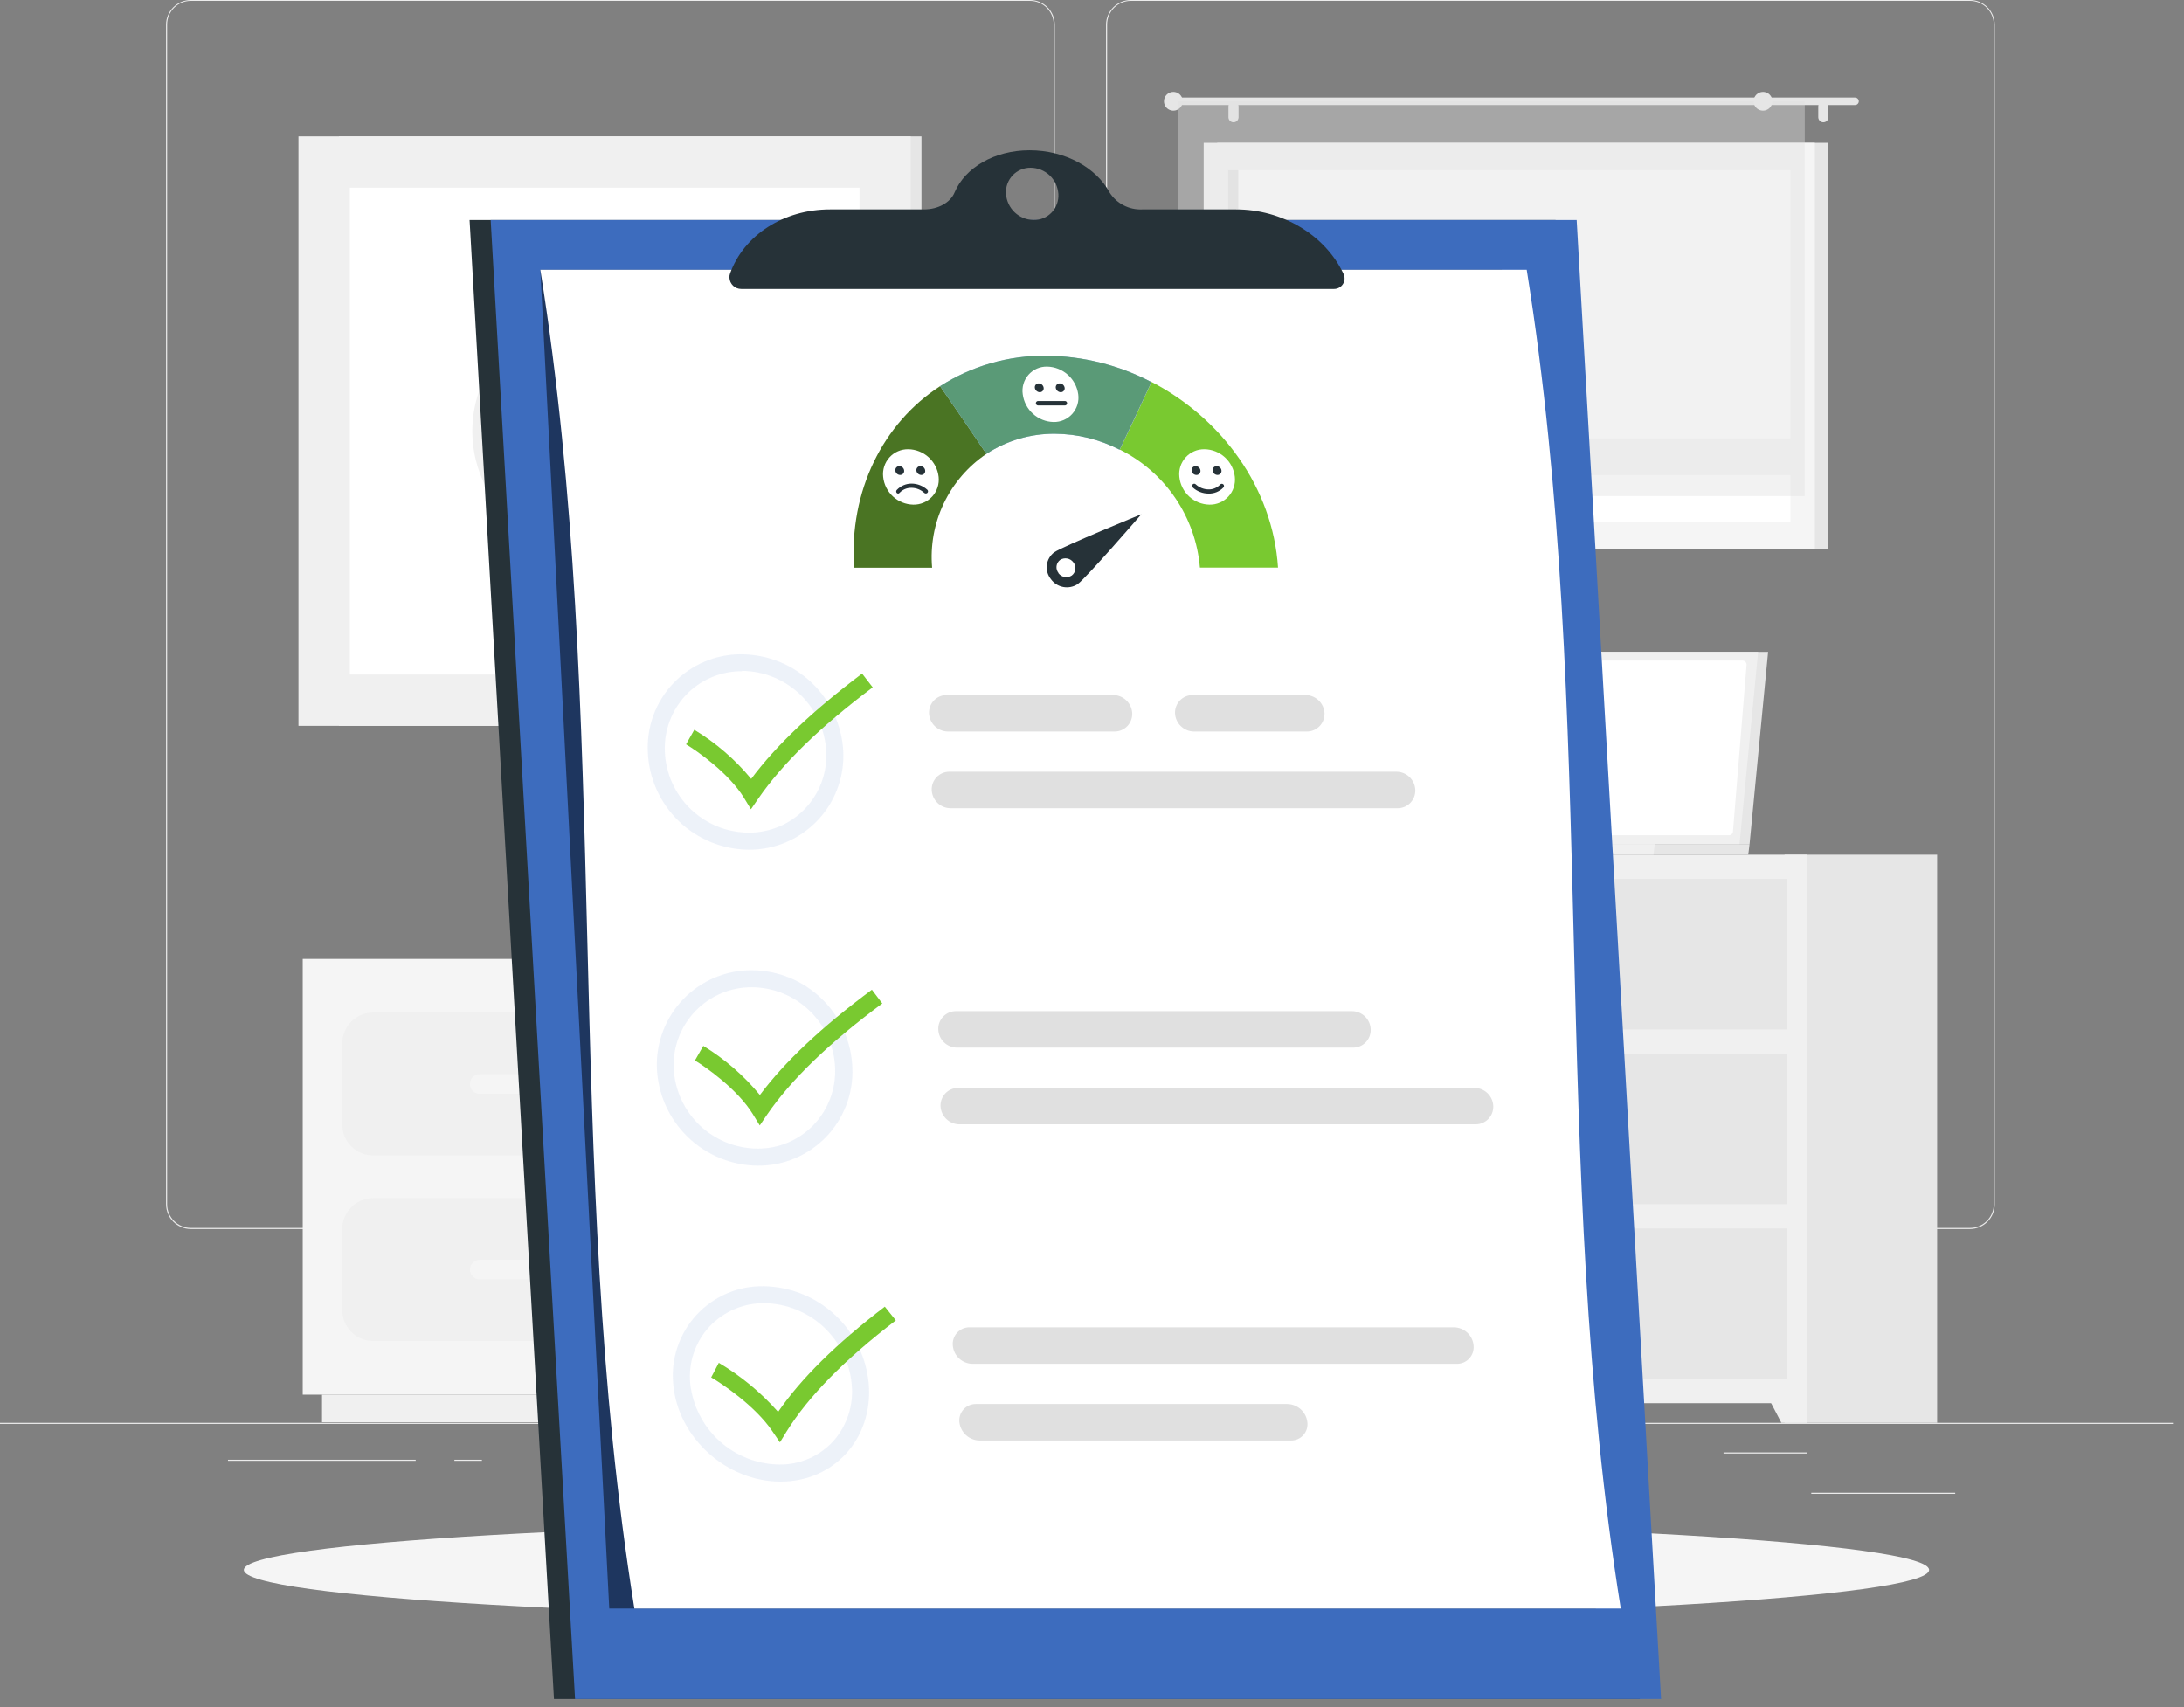 <svg width="142" height="111" viewBox="0 0 142 111" fill="none" xmlns="http://www.w3.org/2000/svg">
<rect x="0" y="0" width="142" height="111" fill="#808080" stroke="none"/>
<path d="M141.281 92.511H0V92.581H141.281V92.511Z" fill="#EBEBEB"/>
<path d="M127.125 97.057H117.766V97.128H127.125V97.057Z" fill="#EBEBEB"/>
<path d="M93.59 97.826H91.135V97.896H93.59V97.826Z" fill="#EBEBEB"/>
<path d="M117.484 94.435H112.061V94.506H117.484V94.435Z" fill="#EBEBEB"/>
<path d="M27.027 94.91H14.823V94.98H27.027V94.91Z" fill="#EBEBEB"/>
<path d="M31.333 94.91H29.545V94.98H31.333V94.91Z" fill="#EBEBEB"/>
<path d="M63.619 96.102H37.148V96.173H63.619V96.102Z" fill="#EBEBEB"/>
<path d="M66.967 79.909H12.407C11.98 79.908 11.57 79.737 11.268 79.435C10.966 79.132 10.797 78.722 10.797 78.295V1.599C10.8 1.174 10.972 0.768 11.273 0.469C11.575 0.169 11.982 0.001 12.407 0H66.967C67.395 0 67.805 0.17 68.108 0.473C68.411 0.775 68.581 1.186 68.581 1.613V78.295C68.581 78.723 68.411 79.133 68.108 79.436C67.805 79.739 67.395 79.909 66.967 79.909ZM12.407 0.057C11.999 0.057 11.607 0.22 11.318 0.509C11.03 0.799 10.867 1.191 10.867 1.599V78.295C10.867 78.704 11.03 79.096 11.318 79.385C11.607 79.674 11.999 79.837 12.407 79.838H66.967C67.376 79.837 67.768 79.674 68.057 79.385C68.346 79.096 68.509 78.704 68.51 78.295V1.599C68.509 1.19 68.346 0.798 68.057 0.509C67.768 0.22 67.376 0.057 66.967 0.057H12.407Z" fill="#EBEBEB"/>
<path d="M128.088 79.909H73.525C73.098 79.908 72.688 79.737 72.385 79.435C72.083 79.133 71.913 78.723 71.912 78.295V1.599C71.916 1.174 72.088 0.768 72.39 0.468C72.692 0.169 73.1 0.001 73.525 0H128.088C128.513 0.001 128.919 0.17 129.22 0.47C129.521 0.769 129.692 1.175 129.696 1.599V78.295C129.696 78.722 129.527 79.132 129.225 79.434C128.924 79.736 128.515 79.907 128.088 79.909ZM73.525 0.057C73.117 0.057 72.725 0.22 72.435 0.509C72.146 0.798 71.983 1.19 71.983 1.599V78.295C71.983 78.704 72.146 79.096 72.435 79.385C72.725 79.674 73.117 79.837 73.525 79.838H128.088C128.497 79.837 128.889 79.674 129.178 79.385C129.467 79.096 129.63 78.704 129.631 78.295V1.599C129.63 1.19 129.467 0.798 129.178 0.509C128.889 0.22 128.497 0.057 128.088 0.057H73.525Z" fill="#EBEBEB"/>
<path d="M75.664 92.511H85.582V55.571H75.664V92.511Z" fill="#E6E6E6"/>
<path d="M77.315 92.511H75.664V89.185H79.047L77.315 92.511Z" fill="#F0F0F0"/>
<path d="M116.031 92.511H125.949V55.571H116.031V92.511Z" fill="#E6E6E6"/>
<path d="M75.664 91.234H117.472V55.572L75.664 55.572V91.234Z" fill="#F0F0F0"/>
<path d="M76.947 66.93H116.192V57.151L76.947 57.151V66.93Z" fill="#E6E6E6"/>
<path d="M94.715 60.186H98.422C100.033 60.186 101.573 58.979 102.68 56.849H90.457C91.564 58.985 93.104 60.186 94.715 60.186Z" fill="#F0F0F0"/>
<path d="M115.822 92.511H117.472V89.185H114.09L115.822 92.511Z" fill="#F0F0F0"/>
<path d="M76.947 78.292H116.192V68.513H76.947V78.292Z" fill="#E6E6E6"/>
<path d="M94.715 71.55H98.422C100.033 71.55 101.573 70.344 102.68 68.213H90.457C91.564 70.358 93.104 71.55 94.715 71.55Z" fill="#F0F0F0"/>
<path d="M76.947 89.654H116.192V79.875H76.947V89.654Z" fill="#E6E6E6"/>
<path d="M94.715 82.912H98.422C100.033 82.912 101.573 81.706 102.68 79.575H90.457C91.564 81.706 93.104 82.912 94.715 82.912Z" fill="#F0F0F0"/>
<path d="M22.037 47.194L59.912 47.194L59.912 8.87L22.037 8.87L22.037 47.194Z" fill="#E6E6E6"/>
<path d="M19.406 47.194L59.214 47.194L59.214 8.87L19.406 8.87L19.406 47.194Z" fill="#F0F0F0"/>
<path d="M55.882 43.859V12.204L22.746 12.204V43.859H55.882Z" fill="white"/>
<path d="M39.084 16.389L33.003 22.481C31.534 23.954 30.709 25.949 30.709 28.03C30.709 30.111 31.534 32.106 33.003 33.58L39.084 39.663C39.114 39.693 39.149 39.717 39.188 39.733C39.226 39.749 39.268 39.757 39.31 39.757C39.352 39.757 39.394 39.749 39.432 39.733C39.471 39.717 39.506 39.693 39.536 39.663L45.62 33.58C47.089 32.106 47.914 30.111 47.914 28.03C47.914 25.949 47.089 23.954 45.62 22.481L39.539 16.389C39.478 16.329 39.397 16.296 39.311 16.296C39.226 16.296 39.145 16.329 39.084 16.389ZM33.455 33.116C32.106 31.763 31.349 29.931 31.349 28.02C31.349 26.11 32.106 24.277 33.455 22.924V33.116ZM45.167 33.116V22.936C46.517 24.288 47.274 26.121 47.274 28.032C47.274 29.942 46.517 31.775 45.167 33.127V33.116Z" fill="#F0F0F0"/>
<path d="M114.96 42.384H93.799L92.593 54.879H113.754L114.96 42.384Z" fill="#E6E6E6"/>
<path d="M113.754 54.879L113.669 55.571H92.505L92.593 54.879H113.754Z" fill="#E6E6E6"/>
<path d="M114.31 42.384H93.149L91.94 54.879H113.101L114.31 42.384Z" fill="#F0F0F0"/>
<path d="M112.674 54.066L113.559 43.232C113.561 43.196 113.556 43.16 113.544 43.126C113.532 43.092 113.513 43.061 113.488 43.034C113.464 43.008 113.434 42.987 113.401 42.972C113.368 42.957 113.332 42.95 113.296 42.95H93.842C93.775 42.949 93.711 42.974 93.661 43.019C93.612 43.064 93.582 43.126 93.576 43.193L92.68 54.023C92.678 54.059 92.683 54.096 92.695 54.13C92.708 54.164 92.727 54.195 92.752 54.222C92.777 54.248 92.807 54.27 92.84 54.284C92.874 54.298 92.909 54.306 92.946 54.306H112.4C112.468 54.309 112.535 54.286 112.586 54.241C112.637 54.196 112.669 54.133 112.674 54.066Z" fill="white"/>
<path d="M107.588 54.879L107.504 55.571H84.201L84.285 54.879H107.588Z" fill="#F0F0F0"/>
<path d="M79.143 35.705L118.879 35.705V9.288L79.143 9.288V35.705Z" fill="#E6E6E6"/>
<path d="M78.261 35.705L117.998 35.705V9.288L78.261 9.288V35.705Z" fill="#F5F5F5"/>
<path d="M116.413 33.924V11.071L79.846 11.071V33.924H116.413Z" fill="white"/>
<path d="M80.51 33.922V11.068H79.844V33.922H80.51Z" fill="#E6E6E6"/>
<path d="M78.917 30.892L117.342 30.892V28.502L78.917 28.502V30.892Z" fill="#F5F5F5"/>
<path d="M76.532 6.344H120.612C120.676 6.344 120.737 6.37 120.783 6.415C120.828 6.461 120.854 6.522 120.855 6.587C120.855 6.651 120.829 6.713 120.783 6.758C120.738 6.804 120.676 6.83 120.612 6.83H76.532C76.5 6.83 76.468 6.824 76.438 6.812C76.408 6.8 76.381 6.782 76.358 6.759C76.335 6.737 76.317 6.71 76.305 6.68C76.292 6.65 76.286 6.619 76.286 6.587C76.287 6.522 76.313 6.46 76.359 6.415C76.405 6.369 76.467 6.343 76.532 6.344Z" fill="#E6E6E6"/>
<path d="M75.679 6.586C75.679 6.707 75.714 6.825 75.781 6.925C75.848 7.026 75.943 7.104 76.055 7.15C76.166 7.196 76.289 7.209 76.407 7.185C76.525 7.162 76.634 7.104 76.719 7.019C76.805 6.934 76.863 6.825 76.887 6.707C76.911 6.589 76.899 6.466 76.854 6.355C76.808 6.243 76.73 6.148 76.63 6.08C76.53 6.013 76.412 5.977 76.292 5.976C76.211 5.976 76.132 5.991 76.057 6.022C75.983 6.052 75.915 6.097 75.858 6.154C75.801 6.211 75.756 6.278 75.725 6.352C75.694 6.426 75.679 6.506 75.679 6.586Z" fill="#E6E6E6"/>
<path d="M118.549 7.954C118.636 7.954 118.719 7.92 118.781 7.859C118.842 7.799 118.878 7.716 118.879 7.629V6.923C118.879 6.835 118.845 6.751 118.783 6.689C118.721 6.627 118.637 6.592 118.549 6.592C118.506 6.592 118.463 6.601 118.423 6.617C118.383 6.634 118.347 6.659 118.316 6.689C118.286 6.72 118.262 6.756 118.245 6.797C118.229 6.837 118.221 6.88 118.221 6.923V7.629C118.223 7.715 118.258 7.798 118.319 7.858C118.38 7.919 118.463 7.954 118.549 7.954Z" fill="#E6E6E6"/>
<path d="M80.211 7.954C80.295 7.951 80.375 7.915 80.435 7.855C80.494 7.794 80.528 7.714 80.53 7.629V6.923C80.53 6.835 80.495 6.751 80.433 6.689C80.371 6.627 80.287 6.592 80.2 6.592C80.156 6.592 80.113 6.601 80.073 6.617C80.034 6.634 79.997 6.659 79.967 6.689C79.936 6.72 79.912 6.756 79.896 6.797C79.88 6.837 79.871 6.88 79.872 6.923V7.629C79.873 7.673 79.882 7.716 79.899 7.756C79.917 7.796 79.942 7.832 79.974 7.862C80.005 7.893 80.042 7.916 80.083 7.932C80.124 7.948 80.167 7.955 80.211 7.954Z" fill="#E6E6E6"/>
<path opacity="0.4" d="M76.611 32.252L117.342 32.252V6.586L76.611 6.586V32.252Z" fill="#E0E0E0"/>
<path d="M114.017 6.586C114.017 6.707 114.052 6.825 114.119 6.925C114.186 7.026 114.282 7.104 114.393 7.15C114.505 7.196 114.628 7.209 114.746 7.185C114.864 7.161 114.973 7.103 115.058 7.018C115.144 6.933 115.202 6.824 115.226 6.705C115.249 6.587 115.237 6.464 115.191 6.353C115.145 6.241 115.066 6.146 114.966 6.079C114.866 6.012 114.748 5.976 114.627 5.976C114.465 5.976 114.31 6.04 114.195 6.155C114.081 6.269 114.017 6.425 114.017 6.586Z" fill="#E6E6E6"/>
<path d="M56.371 90.68H59.638V62.347H56.371V90.68Z" fill="#F0F0F0"/>
<path d="M20.938 92.474H58.383V90.68H20.938V92.474Z" fill="#F0F0F0"/>
<path d="M56.371 62.347H19.683V90.68H56.371V62.347Z" fill="#F5F5F5"/>
<path d="M51.791 65.834H24.264C23.152 65.834 22.252 66.735 22.252 67.846V73.113C22.252 74.224 23.152 75.125 24.264 75.125H51.791C52.902 75.125 53.803 74.224 53.803 73.113V67.846C53.803 66.735 52.902 65.834 51.791 65.834Z" fill="#F0F0F0"/>
<path d="M51.791 77.9H24.264C23.152 77.9 22.252 78.8 22.252 79.911V85.178C22.252 86.289 23.152 87.19 24.264 87.19H51.791C52.902 87.19 53.803 86.289 53.803 85.178V79.911C53.803 78.8 52.902 77.9 51.791 77.9Z" fill="#F0F0F0"/>
<path d="M31.192 71.118H44.862C45.031 71.118 45.193 71.051 45.313 70.932C45.433 70.813 45.5 70.651 45.501 70.482C45.5 70.313 45.433 70.151 45.313 70.031C45.194 69.912 45.032 69.844 44.862 69.844H31.192C31.023 69.844 30.861 69.912 30.741 70.031C30.622 70.151 30.554 70.313 30.553 70.482C30.554 70.651 30.622 70.813 30.741 70.932C30.861 71.051 31.023 71.118 31.192 71.118Z" fill="#F5F5F5"/>
<path d="M31.192 83.183H44.862C45.031 83.183 45.193 83.117 45.313 82.997C45.433 82.878 45.5 82.716 45.501 82.548C45.5 82.379 45.433 82.216 45.313 82.097C45.194 81.977 45.032 81.91 44.862 81.909H31.192C31.023 81.91 30.861 81.977 30.741 82.097C30.622 82.216 30.554 82.379 30.553 82.548C30.554 82.716 30.622 82.878 30.741 82.997C30.861 83.117 31.023 83.183 31.192 83.183Z" fill="#F5F5F5"/>
<path d="M70.641 105.271C100.898 105.271 125.426 103.839 125.426 102.073C125.426 100.306 100.898 98.874 70.641 98.874C40.383 98.874 15.855 100.306 15.855 102.073C15.855 103.839 40.383 105.271 70.641 105.271Z" fill="#F5F5F5"/>
<path d="M101.141 14.306H30.531L36.018 110.468H106.624L101.141 14.306Z" fill="#263238"/>
<path d="M102.513 14.306H31.903L37.389 110.468H108L102.513 14.306Z" fill="#3D6CBE"/>
<path opacity="0.5" d="M97.649 17.539H35.131L39.613 104.583H103.755L97.649 17.539Z" fill="black"/>
<path d="M35.131 17.539C39.777 46.555 36.591 75.571 41.245 104.583H105.379C100.733 75.571 103.919 46.555 99.265 17.539H35.131Z" fill="white"/>
<g opacity="0.3">
<path opacity="0.3" d="M48.245 43.62C49.661 43.632 51.019 44.186 52.038 45.17C53.058 46.153 53.661 47.49 53.724 48.905C53.752 49.586 53.642 50.265 53.4 50.902C53.157 51.538 52.788 52.119 52.314 52.608C51.84 53.098 51.271 53.485 50.643 53.748C50.014 54.011 49.339 54.142 48.657 54.136C47.25 54.124 45.901 53.571 44.89 52.592C43.879 51.612 43.284 50.281 43.228 48.874C43.198 48.196 43.306 47.518 43.544 46.882C43.783 46.246 44.147 45.664 44.615 45.172C45.084 44.684 45.648 44.297 46.272 44.034C46.897 43.771 47.568 43.638 48.245 43.643V43.62ZM48.206 42.539C47.383 42.534 46.567 42.697 45.808 43.018C45.05 43.339 44.365 43.811 43.795 44.406C43.225 45.001 42.783 45.705 42.495 46.477C42.207 47.248 42.079 48.071 42.12 48.893C42.186 50.592 42.904 52.199 44.124 53.382C45.344 54.565 46.973 55.233 48.673 55.248C49.5 55.254 50.32 55.093 51.083 54.774C51.846 54.454 52.537 53.983 53.113 53.389C53.689 52.795 54.138 52.09 54.434 51.318C54.729 50.545 54.864 49.72 54.832 48.893C54.75 47.188 54.017 45.578 52.785 44.397C51.552 43.215 49.914 42.55 48.206 42.539Z" fill="#3D6CBE"/>
</g>
<path d="M83.707 91.287H63.456C63.304 91.284 63.154 91.314 63.015 91.374C62.876 91.434 62.751 91.523 62.649 91.635C62.547 91.747 62.47 91.88 62.423 92.024C62.377 92.168 62.361 92.32 62.378 92.471C62.415 92.793 62.567 93.091 62.807 93.309C63.046 93.528 63.357 93.652 63.681 93.659H83.932C84.084 93.662 84.234 93.632 84.373 93.572C84.512 93.511 84.637 93.422 84.738 93.309C84.84 93.197 84.916 93.063 84.961 92.919C85.007 92.774 85.02 92.621 85.002 92.471C84.966 92.15 84.815 91.853 84.577 91.636C84.338 91.418 84.029 91.294 83.707 91.287Z" fill="#E0E0E0"/>
<path d="M94.539 86.3H63.047C62.895 86.297 62.743 86.327 62.603 86.386C62.463 86.446 62.337 86.535 62.233 86.647C62.13 86.759 62.051 86.891 62.002 87.035C61.953 87.18 61.936 87.333 61.95 87.485C61.978 87.806 62.123 88.105 62.359 88.325C62.595 88.544 62.904 88.668 63.227 88.673H94.703C94.856 88.677 95.008 88.649 95.149 88.591C95.29 88.532 95.417 88.445 95.522 88.333C95.626 88.222 95.706 88.09 95.756 87.946C95.806 87.802 95.825 87.648 95.811 87.496C95.787 87.174 95.642 86.873 95.407 86.652C95.171 86.43 94.862 86.305 94.539 86.3Z" fill="#E0E0E0"/>
<g opacity="0.3">
<path opacity="0.3" d="M48.89 64.189C50.296 64.199 51.644 64.752 52.651 65.732C53.659 66.713 54.249 68.045 54.297 69.45C54.323 70.13 54.211 70.809 53.969 71.445C53.727 72.081 53.359 72.662 52.887 73.153C52.415 73.641 51.848 74.029 51.222 74.292C50.595 74.555 49.921 74.687 49.242 74.681C47.833 74.671 46.481 74.119 45.468 73.14C44.455 72.16 43.858 70.828 43.801 69.419C43.778 68.738 43.892 68.059 44.138 67.424C44.384 66.788 44.756 66.208 45.231 65.72C45.706 65.231 46.276 64.844 46.904 64.581C47.533 64.317 48.209 64.184 48.89 64.189ZM48.89 63.081C48.062 63.075 47.242 63.238 46.478 63.557C45.715 63.877 45.023 64.348 44.446 64.941C43.869 65.534 43.417 66.238 43.119 67.011C42.82 67.783 42.68 68.607 42.708 69.435C42.776 71.138 43.498 72.749 44.723 73.933C45.949 75.117 47.584 75.783 49.288 75.793C50.113 75.796 50.931 75.632 51.691 75.311C52.451 74.99 53.139 74.518 53.712 73.924C54.285 73.329 54.732 72.625 55.025 71.854C55.319 71.082 55.453 70.26 55.42 69.435C55.363 67.737 54.651 66.128 53.434 64.943C52.217 63.759 50.589 63.091 48.89 63.081Z" fill="#3D6CBE"/>
</g>
<path d="M72.466 47.564H61.633C61.315 47.561 61.01 47.436 60.781 47.215C60.552 46.994 60.416 46.693 60.403 46.375C60.398 46.222 60.424 46.069 60.479 45.925C60.534 45.782 60.618 45.651 60.725 45.54C60.832 45.429 60.96 45.342 61.101 45.282C61.243 45.222 61.395 45.191 61.549 45.191H72.378C72.696 45.193 73.001 45.317 73.232 45.538C73.462 45.758 73.599 46.057 73.616 46.375C73.621 46.53 73.596 46.684 73.54 46.828C73.485 46.972 73.401 47.104 73.294 47.215C73.186 47.326 73.058 47.414 72.915 47.474C72.773 47.534 72.62 47.564 72.466 47.564Z" fill="#E0E0E0"/>
<path d="M84.968 47.564H77.631C77.313 47.561 77.007 47.437 76.778 47.215C76.548 46.994 76.412 46.694 76.397 46.375C76.392 46.222 76.418 46.069 76.473 45.925C76.528 45.782 76.612 45.651 76.719 45.54C76.826 45.429 76.954 45.342 77.096 45.282C77.237 45.222 77.39 45.191 77.543 45.191H84.883C85.201 45.194 85.507 45.318 85.736 45.538C85.966 45.758 86.102 46.058 86.118 46.375C86.123 46.53 86.098 46.684 86.042 46.828C85.987 46.972 85.903 47.104 85.796 47.215C85.688 47.326 85.56 47.414 85.417 47.474C85.275 47.534 85.122 47.564 84.968 47.564Z" fill="#E0E0E0"/>
<path d="M90.882 52.55H61.805C61.487 52.548 61.182 52.424 60.953 52.202C60.725 51.981 60.59 51.68 60.579 51.362C60.574 51.208 60.599 51.055 60.655 50.911C60.71 50.768 60.794 50.637 60.901 50.526C61.008 50.416 61.136 50.328 61.277 50.268C61.419 50.208 61.571 50.177 61.725 50.177H90.798C91.115 50.179 91.42 50.303 91.647 50.524C91.875 50.745 92.009 51.045 92.021 51.362C92.027 51.515 92.001 51.668 91.947 51.812C91.892 51.955 91.809 52.086 91.703 52.197C91.597 52.308 91.469 52.396 91.329 52.457C91.188 52.517 91.036 52.549 90.882 52.55Z" fill="#E0E0E0"/>
<g opacity="0.3">
<path opacity="0.3" d="M49.719 84.73C51.145 84.758 52.51 85.31 53.553 86.282C54.596 87.253 55.245 88.575 55.374 89.995C55.443 90.66 55.373 91.332 55.168 91.969C54.964 92.606 54.629 93.193 54.186 93.694C53.739 94.186 53.193 94.577 52.582 94.84C51.972 95.104 51.313 95.234 50.648 95.222C49.21 95.199 47.831 94.651 46.768 93.683C45.706 92.714 45.034 91.39 44.878 89.961C44.813 89.291 44.89 88.614 45.105 87.976C45.319 87.338 45.667 86.752 46.124 86.258C46.584 85.767 47.142 85.378 47.761 85.115C48.38 84.852 49.047 84.721 49.719 84.73ZM49.666 83.626C48.848 83.61 48.035 83.767 47.282 84.087C46.529 84.407 45.852 84.882 45.295 85.482C44.738 86.082 44.315 86.793 44.052 87.568C43.789 88.343 43.693 89.165 43.77 89.98C44.065 93.487 47.247 96.334 50.755 96.334C54.263 96.334 56.777 93.487 56.486 89.98C56.335 88.266 55.555 86.669 54.296 85.496C53.038 84.323 51.39 83.657 49.67 83.626H49.666Z" fill="#3D6CBE"/>
</g>
<path d="M95.85 70.734H62.298C62.144 70.734 61.992 70.765 61.85 70.825C61.709 70.885 61.581 70.972 61.474 71.083C61.367 71.194 61.283 71.324 61.228 71.468C61.172 71.611 61.147 71.765 61.152 71.918C61.165 72.235 61.3 72.535 61.529 72.755C61.757 72.976 62.061 73.1 62.378 73.103H95.945C96.099 73.103 96.251 73.072 96.393 73.012C96.534 72.952 96.662 72.864 96.769 72.754C96.876 72.643 96.96 72.512 97.015 72.369C97.071 72.225 97.096 72.072 97.091 71.918C97.079 71.598 96.943 71.295 96.711 71.074C96.479 70.853 96.17 70.731 95.85 70.734Z" fill="#E0E0E0"/>
<path d="M87.898 65.744H62.153C61.999 65.743 61.846 65.775 61.704 65.835C61.562 65.895 61.434 65.983 61.327 66.094C61.22 66.205 61.136 66.336 61.081 66.48C61.026 66.624 61.001 66.778 61.007 66.932C61.017 67.249 61.15 67.549 61.377 67.769C61.605 67.99 61.909 68.115 62.225 68.116H87.975C88.128 68.117 88.281 68.086 88.422 68.026C88.564 67.966 88.692 67.878 88.799 67.767C88.906 67.657 88.99 67.526 89.045 67.382C89.1 67.239 89.126 67.086 89.121 66.932C89.112 66.614 88.979 66.311 88.751 66.09C88.522 65.868 88.217 65.743 87.898 65.744Z" fill="#E0E0E0"/>
<path d="M48.825 52.619L48.374 51.877C47.385 50.261 45.318 48.821 44.607 48.397L45.142 47.449C46.545 48.299 47.796 49.379 48.841 50.643C50.465 48.462 52.837 46.219 56.051 43.796L56.742 44.69C53.303 47.277 50.866 49.658 49.303 51.923C49.146 52.156 48.986 52.389 48.825 52.619Z" fill="#79C930"/>
<path d="M49.398 73.175C49.249 72.927 49.097 72.679 48.944 72.434C47.95 70.818 45.887 69.377 45.184 68.95L45.727 68.002C47.123 68.854 48.367 69.933 49.406 71.196C51.034 69.018 53.426 66.772 56.689 64.349L57.365 65.243C53.88 67.83 51.427 70.21 49.872 72.476L49.398 73.175Z" fill="#79C930"/>
<path d="M50.709 93.778L50.205 93.037C49.104 91.42 46.972 89.98 46.239 89.556L46.735 88.608C48.179 89.464 49.48 90.54 50.591 91.799C52.088 89.621 54.366 87.374 57.529 84.955L58.244 85.849C54.866 88.436 52.547 90.817 51.137 93.082L50.709 93.778Z" fill="#79C930"/>
<path d="M74.873 24.833C74.2 26.3 73.511 27.766 72.805 29.231C74.26 29.955 75.504 31.041 76.417 32.385C77.329 33.728 77.881 35.285 78.017 36.904H83.095C82.759 31.711 79.419 27.191 74.873 24.833Z" fill="#79C930"/>
<path d="M55.527 36.911H60.605C60.481 35.475 60.742 34.031 61.363 32.73C61.984 31.429 62.941 30.317 64.136 29.51C63.148 28.043 62.144 26.575 61.125 25.108C57.419 27.508 55.203 31.906 55.527 36.911Z" fill="#4A7423"/>
<path d="M68.003 23.129C65.566 23.105 63.176 23.793 61.125 25.108C62.144 26.576 63.148 28.043 64.136 29.51C65.46 28.645 67.01 28.19 68.591 28.203C70.054 28.212 71.494 28.567 72.794 29.239C73.497 27.771 74.186 26.305 74.861 24.841C72.744 23.731 70.393 23.144 68.003 23.129Z" fill="#3D6CBE"/>
<path opacity="0.5" d="M68.003 23.129C65.566 23.105 63.176 23.793 61.125 25.108C62.144 26.576 63.148 28.043 64.136 29.51C65.46 28.645 67.01 28.19 68.591 28.203C70.054 28.212 71.494 28.567 72.794 29.239C73.497 27.771 74.186 26.305 74.861 24.841C72.744 23.731 70.393 23.144 68.003 23.129Z" fill="#79C930"/>
<path d="M74.208 33.434C74.208 33.434 69.08 35.532 68.537 35.914C68.408 36.012 68.299 36.135 68.218 36.276C68.137 36.416 68.084 36.572 68.064 36.733C68.044 36.895 68.056 37.058 68.1 37.215C68.144 37.371 68.219 37.517 68.32 37.645C68.511 37.916 68.801 38.103 69.127 38.165C69.454 38.227 69.792 38.16 70.07 37.977C70.631 37.572 74.215 33.434 74.208 33.434ZM68.82 37.255C68.77 37.192 68.734 37.12 68.712 37.043C68.69 36.966 68.684 36.886 68.694 36.806C68.704 36.727 68.73 36.65 68.77 36.581C68.81 36.512 68.864 36.451 68.927 36.403C69.065 36.314 69.231 36.282 69.392 36.313C69.552 36.343 69.695 36.434 69.791 36.567C69.841 36.63 69.877 36.702 69.899 36.779C69.921 36.856 69.927 36.936 69.917 37.016C69.907 37.095 69.881 37.172 69.841 37.241C69.801 37.31 69.748 37.371 69.684 37.419C69.548 37.509 69.383 37.544 69.222 37.516C69.062 37.489 68.918 37.401 68.82 37.27V37.255Z" fill="#263238"/>
<path d="M80.287 31.008C80.312 31.238 80.288 31.471 80.216 31.69C80.144 31.91 80.026 32.112 79.869 32.283C79.713 32.453 79.522 32.589 79.31 32.68C79.097 32.771 78.868 32.816 78.636 32.811C78.146 32.802 77.677 32.613 77.316 32.281C76.956 31.948 76.729 31.495 76.68 31.008C76.654 30.779 76.677 30.547 76.747 30.328C76.818 30.109 76.935 29.908 77.09 29.737C77.244 29.567 77.434 29.431 77.645 29.34C77.857 29.249 78.085 29.204 78.315 29.208C78.807 29.216 79.278 29.404 79.641 29.735C80.004 30.067 80.234 30.519 80.287 31.008Z" fill="white"/>
<path d="M78.052 30.595C78.055 30.631 78.051 30.668 78.04 30.703C78.029 30.737 78.01 30.769 77.986 30.796C77.961 30.823 77.931 30.845 77.898 30.86C77.864 30.874 77.828 30.882 77.792 30.882C77.713 30.881 77.638 30.852 77.58 30.799C77.522 30.746 77.486 30.673 77.478 30.595C77.474 30.559 77.478 30.522 77.489 30.487C77.5 30.452 77.518 30.42 77.543 30.392C77.568 30.365 77.598 30.344 77.632 30.329C77.665 30.315 77.702 30.308 77.738 30.308C77.817 30.309 77.892 30.339 77.95 30.392C78.008 30.445 78.044 30.517 78.052 30.595Z" fill="#263238"/>
<path d="M79.419 30.595C79.423 30.632 79.419 30.669 79.408 30.704C79.396 30.738 79.377 30.771 79.352 30.798C79.327 30.825 79.297 30.846 79.263 30.861C79.229 30.875 79.193 30.882 79.156 30.881C79.078 30.879 79.003 30.849 78.946 30.797C78.888 30.744 78.852 30.672 78.843 30.595C78.838 30.558 78.842 30.521 78.853 30.486C78.864 30.451 78.883 30.418 78.908 30.391C78.933 30.364 78.964 30.342 78.998 30.328C79.032 30.314 79.069 30.307 79.106 30.308C79.185 30.309 79.26 30.339 79.318 30.392C79.376 30.444 79.412 30.517 79.419 30.595Z" fill="#263238"/>
<path d="M78.567 32.093C78.189 32.09 77.826 31.947 77.547 31.692C77.521 31.665 77.507 31.629 77.507 31.592C77.507 31.555 77.521 31.519 77.547 31.493C77.56 31.479 77.576 31.469 77.593 31.462C77.61 31.454 77.628 31.45 77.647 31.45C77.665 31.45 77.683 31.454 77.701 31.462C77.718 31.469 77.733 31.479 77.746 31.493C77.972 31.701 78.267 31.818 78.575 31.821C78.718 31.825 78.86 31.798 78.991 31.742C79.123 31.687 79.242 31.605 79.339 31.5C79.365 31.473 79.401 31.457 79.438 31.456C79.457 31.456 79.476 31.459 79.493 31.465C79.51 31.472 79.526 31.482 79.54 31.495C79.553 31.508 79.564 31.523 79.572 31.54C79.579 31.557 79.584 31.575 79.584 31.594C79.585 31.613 79.582 31.631 79.575 31.648C79.568 31.666 79.558 31.682 79.546 31.695C79.42 31.827 79.268 31.93 79.099 31.999C78.93 32.067 78.749 32.099 78.567 32.093Z" fill="#263238"/>
<path d="M70.104 25.635C70.136 25.863 70.118 26.094 70.051 26.314C69.984 26.534 69.871 26.736 69.718 26.908C69.566 27.079 69.377 27.215 69.167 27.307C68.957 27.399 68.729 27.444 68.499 27.439C68.005 27.427 67.531 27.239 67.164 26.908C66.797 26.577 66.56 26.126 66.497 25.635C66.463 25.409 66.479 25.178 66.544 24.959C66.608 24.739 66.721 24.536 66.872 24.365C67.024 24.193 67.211 24.057 67.421 23.965C67.63 23.874 67.858 23.83 68.087 23.836C68.582 23.847 69.057 24.035 69.426 24.365C69.796 24.694 70.036 25.145 70.104 25.635Z" fill="white"/>
<path d="M67.857 25.215C67.862 25.251 67.859 25.288 67.849 25.322C67.839 25.357 67.821 25.389 67.797 25.416C67.773 25.443 67.743 25.465 67.71 25.48C67.677 25.495 67.641 25.502 67.605 25.502C67.526 25.5 67.451 25.47 67.392 25.417C67.333 25.365 67.295 25.293 67.284 25.215C67.279 25.179 67.281 25.142 67.291 25.107C67.301 25.072 67.319 25.04 67.343 25.013C67.367 24.985 67.397 24.964 67.43 24.949C67.464 24.935 67.5 24.928 67.536 24.929C67.615 24.93 67.691 24.959 67.75 25.012C67.809 25.065 67.847 25.137 67.857 25.215Z" fill="#263238"/>
<path d="M69.222 25.215C69.227 25.251 69.224 25.288 69.213 25.323C69.202 25.358 69.184 25.39 69.16 25.418C69.135 25.445 69.105 25.466 69.072 25.481C69.038 25.495 69.002 25.503 68.966 25.502C68.887 25.499 68.812 25.469 68.753 25.416C68.695 25.364 68.656 25.293 68.644 25.215C68.639 25.179 68.642 25.142 68.653 25.107C68.664 25.072 68.682 25.04 68.706 25.013C68.731 24.985 68.761 24.964 68.794 24.949C68.828 24.935 68.864 24.928 68.9 24.928C68.979 24.93 69.055 24.96 69.114 25.013C69.172 25.065 69.211 25.137 69.222 25.215Z" fill="#263238"/>
<path d="M69.26 26.361H67.472C67.438 26.356 67.407 26.338 67.384 26.312C67.362 26.286 67.35 26.253 67.35 26.218C67.35 26.184 67.362 26.15 67.384 26.124C67.407 26.098 67.438 26.08 67.472 26.075H69.26C69.294 26.08 69.325 26.098 69.347 26.124C69.369 26.15 69.381 26.184 69.381 26.218C69.381 26.253 69.369 26.286 69.347 26.312C69.325 26.338 69.294 26.356 69.26 26.361Z" fill="#263238"/>
<path d="M61.029 31.008C61.054 31.238 61.03 31.471 60.958 31.69C60.886 31.91 60.768 32.112 60.612 32.283C60.456 32.453 60.265 32.589 60.052 32.68C59.84 32.771 59.61 32.816 59.379 32.811C58.889 32.802 58.419 32.613 58.059 32.281C57.698 31.948 57.472 31.495 57.422 31.008C57.396 30.779 57.419 30.547 57.49 30.328C57.561 30.109 57.677 29.908 57.832 29.737C57.987 29.567 58.176 29.431 58.388 29.34C58.599 29.249 58.828 29.204 59.058 29.208C59.549 29.217 60.02 29.405 60.383 29.736C60.746 30.067 60.976 30.52 61.029 31.008Z" fill="white"/>
<path d="M58.786 30.595C58.79 30.631 58.786 30.668 58.775 30.703C58.764 30.737 58.745 30.769 58.721 30.796C58.696 30.823 58.666 30.845 58.633 30.86C58.599 30.874 58.563 30.882 58.527 30.882C58.448 30.881 58.373 30.852 58.315 30.799C58.257 30.746 58.221 30.673 58.213 30.595C58.209 30.559 58.212 30.522 58.224 30.487C58.235 30.452 58.253 30.42 58.278 30.392C58.303 30.365 58.333 30.344 58.366 30.329C58.4 30.315 58.437 30.308 58.473 30.308C58.552 30.309 58.627 30.339 58.685 30.392C58.743 30.445 58.779 30.517 58.786 30.595Z" fill="#263238"/>
<path d="M60.154 30.595C60.159 30.631 60.155 30.669 60.144 30.703C60.133 30.738 60.114 30.77 60.09 30.798C60.065 30.825 60.035 30.846 60.001 30.861C59.968 30.875 59.931 30.883 59.895 30.882C59.817 30.88 59.742 30.849 59.685 30.797C59.627 30.744 59.59 30.672 59.581 30.595C59.577 30.559 59.58 30.522 59.592 30.487C59.603 30.452 59.621 30.42 59.646 30.392C59.67 30.365 59.701 30.344 59.734 30.329C59.768 30.315 59.804 30.308 59.841 30.308C59.92 30.308 59.996 30.338 60.054 30.391C60.112 30.444 60.148 30.517 60.154 30.595Z" fill="#263238"/>
<path d="M58.404 32.093C58.387 32.093 58.369 32.09 58.353 32.083C58.337 32.077 58.322 32.067 58.309 32.055C58.283 32.028 58.268 31.992 58.268 31.955C58.268 31.918 58.283 31.882 58.309 31.856C58.433 31.724 58.583 31.619 58.749 31.549C58.916 31.477 59.095 31.442 59.276 31.443C59.654 31.447 60.018 31.592 60.296 31.848C60.309 31.861 60.32 31.877 60.327 31.894C60.334 31.911 60.338 31.929 60.338 31.948C60.338 31.966 60.334 31.985 60.327 32.002C60.32 32.019 60.309 32.034 60.296 32.047C60.268 32.072 60.232 32.087 60.194 32.087C60.157 32.087 60.121 32.072 60.093 32.047C59.867 31.836 59.569 31.719 59.26 31.718C59.118 31.715 58.976 31.742 58.845 31.796C58.713 31.851 58.594 31.932 58.496 32.035C58.474 32.065 58.441 32.086 58.404 32.093Z" fill="#263238"/>
<path d="M87.344 17.787C86.152 15.277 83.37 13.615 80.371 13.615H74.257C73.838 13.633 73.421 13.541 73.048 13.346C72.676 13.152 72.361 12.862 72.137 12.507C71.285 10.91 69.252 9.771 66.944 9.771C64.636 9.771 62.741 10.917 62.069 12.507C61.79 13.179 60.991 13.615 60.074 13.615H53.961C50.961 13.615 48.367 15.277 47.465 17.787C47.432 17.875 47.419 17.969 47.427 18.062C47.437 18.258 47.522 18.443 47.664 18.578C47.806 18.713 47.995 18.789 48.191 18.788H86.737C86.854 18.789 86.97 18.759 87.073 18.701C87.176 18.643 87.262 18.56 87.323 18.459C87.384 18.359 87.418 18.244 87.422 18.126C87.425 18.008 87.399 17.892 87.344 17.787ZM67.193 14.306C66.737 14.297 66.3 14.117 65.97 13.803C65.64 13.488 65.44 13.061 65.408 12.606C65.393 12.387 65.423 12.167 65.497 11.96C65.571 11.753 65.687 11.564 65.838 11.404C65.989 11.244 66.171 11.118 66.373 11.032C66.576 10.946 66.793 10.903 67.013 10.906C67.472 10.911 67.912 11.088 68.246 11.403C68.579 11.719 68.782 12.148 68.813 12.606C68.828 12.827 68.797 13.048 68.722 13.256C68.648 13.464 68.53 13.654 68.378 13.814C68.225 13.974 68.041 14.1 67.837 14.185C67.633 14.27 67.413 14.311 67.193 14.306Z" fill="#263238"/>
</svg>
